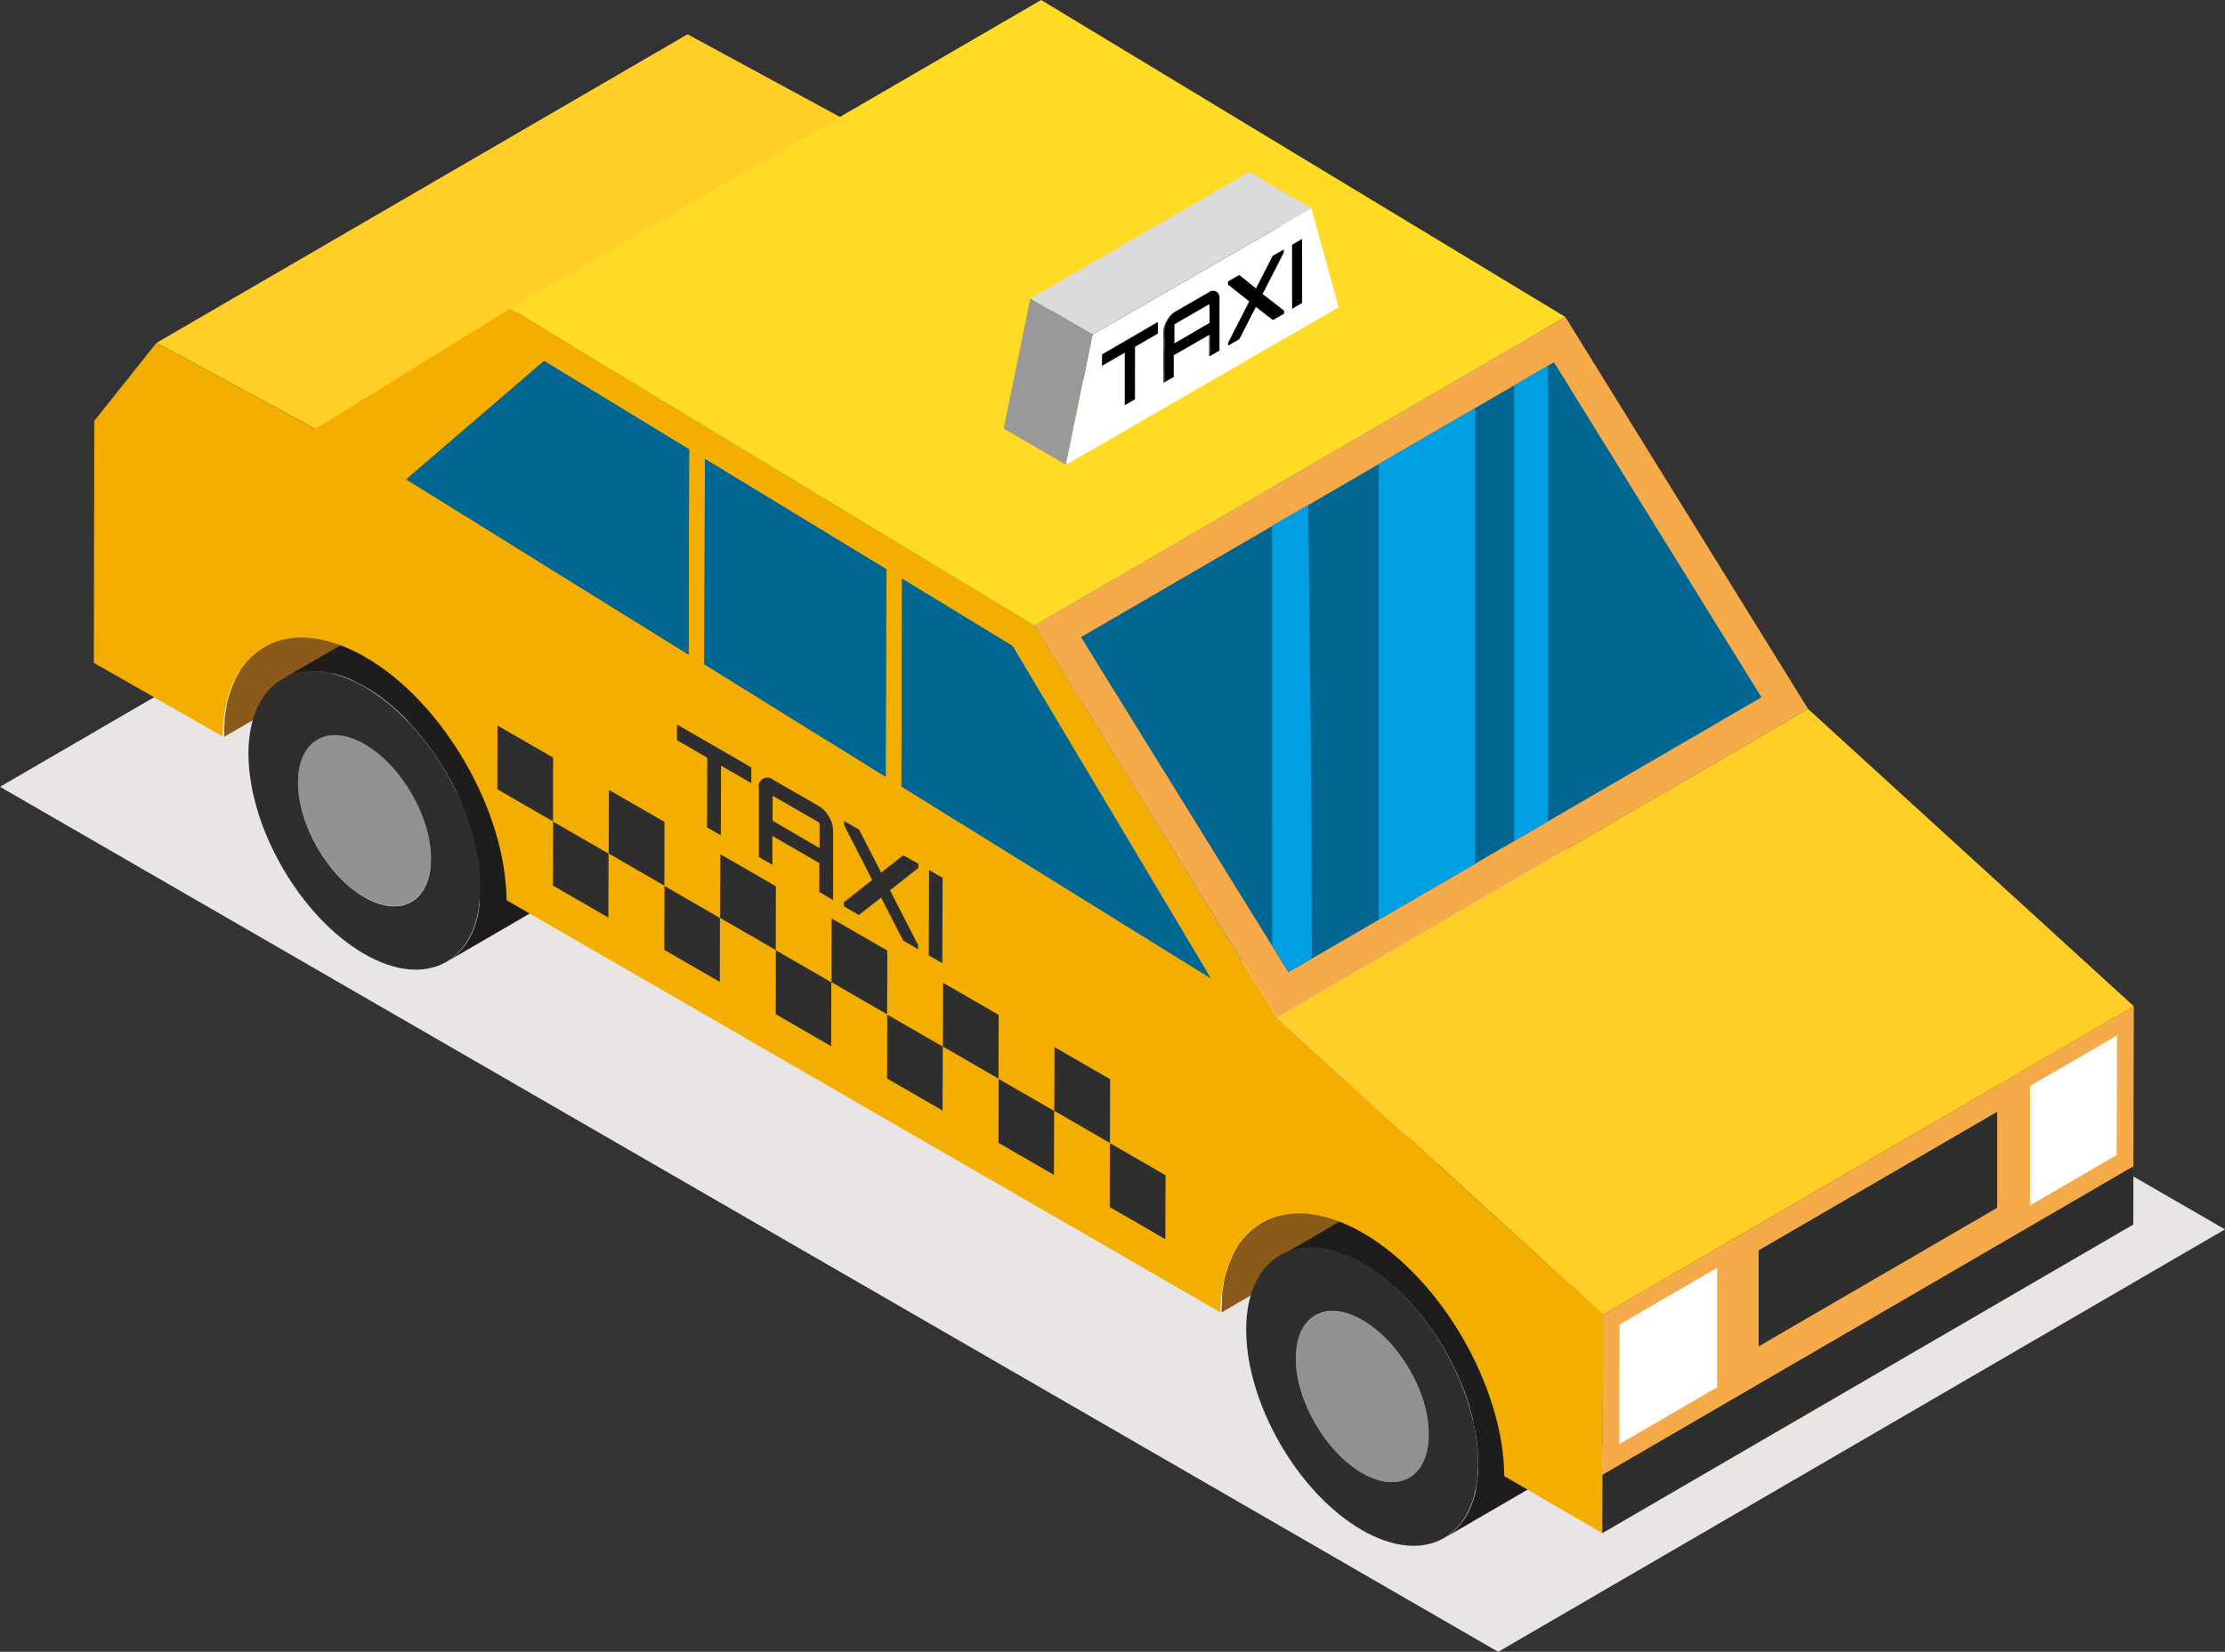 <svg xmlns="http://www.w3.org/2000/svg" xmlns:xlink="http://www.w3.org/1999/xlink" viewBox="0 0 308.25 228.82"><rect x="0" y="0" width="308.25" height="228.82" fill="#333333" stroke="none"/><defs><style>.cls-1{fill:none;}.cls-2{fill:#e9e5e4;}.cls-3{isolation:isolate;}.cls-4{fill:#8b5a19;}.cls-5{fill:#929293;}.cls-6{fill:#1f1d1b;}.cls-7{fill:#2f2e2f;}.cls-8{fill:#ffcf28;}.cls-9{fill:#292a78;}.cls-10{fill:#1e1a52;}.cls-11{fill:#0085bd;}.cls-12{fill:#0090ce;}.cls-13{fill:#26266e;}.cls-14{fill:#1e1b54;}.cls-15{fill:#009ee2;}.cls-16{fill:#f3ae00;}.cls-17{fill:#006792;}.cls-18{fill:#ffdb25;}.cls-19{fill:#f7aa49;}.cls-20{fill:#009fe3;}.cls-21{fill:#fff;}.cls-22{fill:#dbdbdb;}.cls-23{fill:#888;}.cls-24{fill:#b7b7b7;}.cls-25{fill:gray;}.cls-26{clip-path:url(#clip-path);}.cls-27{fill:#858585;}.cls-28{clip-path:url(#clip-path-2);}.cls-29{clip-path:url(#clip-path-3);}.cls-30{fill:#9e9e9e;}.cls-31{fill:#b8b8b8;}.cls-32{clip-path:url(#clip-path-4);}.cls-33{fill:#999;}</style><clipPath id="clip-path"><path class="cls-1" d="M160,35.42l8.62,5a1,1,0,0,1,.42.94l-8.62-5A1,1,0,0,0,160,35.42Z"/></clipPath><clipPath id="clip-path-2"><path class="cls-1" d="M167.49,40.53l-8.63-5a1,1,0,0,1,1.07-.11l8.62,5A1,1,0,0,0,167.49,40.53Z"/></clipPath><clipPath id="clip-path-3"><path class="cls-1" d="M160,35.42l8.62,5,0,0-8.62-5Z"/></clipPath><clipPath id="clip-path-4"><path class="cls-1" d="M161.24,45.86l-8.62-5a2.88,2.88,0,0,1,.43-1.47,3,3,0,0,1,1.06-1.12l8.62,5a3,3,0,0,0-1,1.11A2.9,2.9,0,0,0,161.24,45.86Z"/></clipPath></defs><g id="Warstwa_2" data-name="Warstwa 2"><g id="Layer_1" data-name="Layer 1"><polygon class="cls-2" points="0 108.99 207.56 228.82 308.25 170.3 100.7 50.47 0 108.99"/><g class="cls-3"><path class="cls-4" d="M34.9,90.93l-.36.34A10.76,10.76,0,0,0,33.19,93l0,.05a13.44,13.44,0,0,0-.68,1.25.43.43,0,0,0,0,.07h0a9.74,9.74,0,0,0-.48,1.14c-.05.11-.08.24-.12.36s-.07.2-.1.3-.09.24-.12.37c-.1.32-.18.65-.26,1,0,.08,0,.16-.05.23s0,.15,0,.23-.08.34-.11.52-.1.62-.14.94l0,.32a1.49,1.49,0,0,0,0,.21c0,.14,0,.27-.05.42s0,.61,0,.93,0,.48,0,.72l73.55-42.74c0-.72.05-1.41.12-2.08,0-.07,0-.14,0-.21.07-.62.16-1.21.28-1.78a1.7,1.7,0,0,0,0-.22c.12-.56.27-1.08.43-1.59l.1-.31a15.62,15.62,0,0,1,.6-1.5l0-.06a12.66,12.66,0,0,1,.73-1.31,10.19,10.19,0,0,1,1.36-1.68c.11-.12.23-.23.35-.34a9.21,9.21,0,0,1,1.67-1.27L36.57,89.66A9.32,9.32,0,0,0,34.9,90.93Z"/><path class="cls-5" d="M41.29,108.33c0,5.85,4.09,13,9.18,15.92s9.23.57,9.24-5.29-4.08-13-9.18-15.9S41.31,102.49,41.29,108.33Z"/><path class="cls-6" d="M66.48,124.85a13.87,13.87,0,0,1-.22,1.5l0,.19c-.1.46-.22.91-.35,1.34a2.09,2.09,0,0,1-.08.23c-.13.4-.28.78-.44,1.15l-.06.13a10.77,10.77,0,0,1-.64,1.16,8.85,8.85,0,0,1-1.11,1.37l-.3.29a8,8,0,0,1-1.36,1L135.45,90.5a7.42,7.42,0,0,0,1.35-1l.3-.29a7.9,7.9,0,0,0,1.11-1.38s0,0,0,0a10.45,10.45,0,0,0,.61-1.1s0,0,0,0l.06-.13c.11-.24.22-.48.31-.74s.09-.27.14-.4,0-.16.07-.24a1.72,1.72,0,0,0,.07-.21c.08-.27.15-.54.22-.82l.06-.3c0-.07,0-.13,0-.2l.06-.29c0-.25.08-.5.11-.77s0-.29,0-.44,0-.1,0-.15a1.1,1.1,0,0,0,0-.18c0-.25,0-.5.05-.76s0-.51,0-.78v0c0-.24,0-.49,0-.73s0-.51,0-.77a1.49,1.49,0,0,0,0-.21.76.76,0,0,0,0-.15l0-.43-.09-.78-.06-.42s0-.1,0-.16l0-.23c-.05-.27-.09-.54-.14-.81s-.09-.45-.14-.68v0a.36.36,0,0,1,0-.11c-.07-.28-.13-.56-.2-.84s-.15-.56-.22-.85-.17-.56-.25-.85l-.27-.83c-.09-.27-.18-.54-.28-.82l-.3-.78c-.1-.26-.2-.52-.31-.78l-.33-.77c-.12-.26-.23-.52-.36-.78s-.27-.56-.41-.85-.32-.64-.49-1-.52-.94-.8-1.41c-.38-.65-.77-1.28-1.19-1.9s-.67-1-1-1.45-.47-.63-.71-.94-.41-.51-.62-.76-.41-.49-.62-.73l-.63-.7c-.21-.23-.43-.46-.66-.68l-.67-.67c-.24-.23-.47-.45-.71-.66l-.72-.63c-.23-.2-.47-.39-.71-.58s-.47-.37-.71-.54l-.52-.37-.09-.06-.09-.07L125,53l-.68-.42-.16-.09-.51-.29-.66-.34-.14-.06,0,0-.48-.22-.65-.28c-.22-.08-.43-.17-.65-.24s-.43-.15-.64-.21l-.67-.19-.66-.14c-.23-.05-.47-.09-.7-.12l-.42,0-.15,0h-.15l-.75,0-.33,0H116a9.27,9.27,0,0,0-.92.14h0l-.19.05c-.31.08-.62.15-.92.26l-.07,0a8.06,8.06,0,0,0-1.23.57L39.11,94.06a8.61,8.61,0,0,1,1.23-.57c.32-.11.65-.2,1-.28l.19,0a7.87,7.87,0,0,1,1.2-.15L43,93a10,10,0,0,1,1.22,0h.15a14.36,14.36,0,0,1,4.55,1.29l.09.05c.52.24,1,.51,1.58.82s1.08.65,1.61,1l.09.06c.5.35,1,.72,1.47,1.12l0,0c.48.38.94.79,1.4,1.21l.06.05c.45.42.89.86,1.33,1.31l0,.05c.43.46.86.93,1.27,1.41l.06.06c.4.47.78.95,1.16,1.45a1.09,1.09,0,0,1,.13.17c.3.4.6.81.88,1.22l.31.44c.19.27.36.55.54.83s.43.67.63,1,.52.88.76,1.33a1.71,1.71,0,0,1,.13.23c.31.56.6,1.14.87,1.71,0,0,0,0,0,.08.28.59.54,1.19.79,1.79l0,.07q.36.87.66,1.74a.75.75,0,0,1,0,.16c.2.57.38,1.15.55,1.72l0,.12c.18.61.33,1.22.46,1.83h0c.14.61.25,1.21.34,1.81a.59.59,0,0,0,0,.14c.08.56.14,1.12.19,1.67a.81.81,0,0,0,0,.16c0,.59.07,1.17.06,1.74s0,1.2-.08,1.77C66.49,124.75,66.49,124.8,66.48,124.85Z"/><path class="cls-7" d="M34.42,104.36c0,10.21,7.15,22.63,16,27.76s16.1,1,16.13-9.19-7.14-22.62-16-27.74S34.45,94.17,34.42,104.36ZM59.71,119c0,5.86-4.14,8.23-9.24,5.29s-9.19-10.07-9.18-15.92,4.15-8.21,9.24-5.27S59.73,113.13,59.71,119Z"/><polygon class="cls-8" points="43.72 59.44 117.27 16.69 95.25 4.75 21.69 47.49 43.72 59.44"/><polygon class="cls-9" points="95.39 90.67 168.94 47.92 129.84 23.66 56.29 66.41 95.39 90.67"/><polygon class="cls-10" points="56.29 66.41 129.84 23.66 148.93 7.28 75.38 50.02 56.29 66.41"/><polygon class="cls-11" points="168.94 47.92 169.02 19.51 95.47 62.25 95.39 90.67 168.94 47.92"/><polygon class="cls-12" points="95.47 62.25 169.02 19.51 148.93 7.28 75.38 50.02 95.47 62.25"/><polygon class="cls-9" points="122.7 107.61 196.26 64.87 171.13 49.27 97.58 92.02 122.7 107.61"/><polygon class="cls-13" points="171.13 49.27 171.21 20.84 97.66 63.59 97.58 92.02 171.13 49.27"/><g class="cls-3"><path class="cls-14" d="M171.37,172.81l73.55-42.74a9.94,9.94,0,0,1,3.42-3.35l-73.55,42.74A10,10,0,0,0,171.37,172.81Z"/><path class="cls-4" d="M171.39,172.8h0c-.25.4-.48.82-.7,1.26l0,.06h0q-.25.56-.48,1.14l-.12.36-.1.3-.12.37c-.1.32-.18.65-.26,1,0,.07,0,.15-.05.22s0,.15,0,.23-.08.35-.11.53-.1.61-.14.93l0,.32c0,.07,0,.14,0,.21s0,.28,0,.42q0,.45-.06.93c0,.24,0,.48,0,.72l73.55-42.74q0-1.08.12-2.07a1.65,1.65,0,0,0,0-.21c.07-.62.17-1.21.28-1.79,0-.07,0-.15,0-.22.12-.56.26-1.08.42-1.59,0-.1.07-.2.1-.3a15.82,15.82,0,0,1,.6-1.51l.05-.07a10.37,10.37,0,0,1,4.1-4.59l-73.55,42.74A10,10,0,0,0,171.39,172.8Z"/></g><polygon class="cls-12" points="122.78 78.86 196.34 36.11 171.21 20.84 97.66 63.59 122.78 78.86"/><polygon class="cls-11" points="196.26 64.87 196.34 36.11 122.78 78.86 122.7 107.61 196.26 64.87"/><polygon class="cls-13" points="198.43 66.21 198.51 37.44 124.96 80.18 124.88 108.95 198.43 66.21"/><polygon class="cls-12" points="140.25 89.49 213.81 46.75 198.51 37.44 124.96 80.18 140.25 89.49"/><polygon class="cls-9" points="167.7 135.51 241.25 92.77 198.43 66.21 124.88 108.95 167.7 135.51"/><polygon class="cls-15" points="167.7 135.51 241.25 92.77 213.81 46.75 140.25 89.49 167.7 135.51"/><path class="cls-6" d="M204.71,204.65c-.06.52-.13,1-.22,1.5a1.29,1.29,0,0,0,0,.19,13.11,13.11,0,0,1-.35,1.34,2.25,2.25,0,0,1-.08.24c-.13.39-.28.78-.44,1.14l-.06.13a8.62,8.62,0,0,1-.64,1.16,8.85,8.85,0,0,1-1.11,1.37l-.3.3a8.31,8.31,0,0,1-1.35,1l73.55-42.75a7.42,7.42,0,0,0,1.35-1c.11-.09.21-.19.31-.29a8.49,8.49,0,0,0,1.11-1.38h0c.22-.35.42-.72.61-1.1l0-.05.05-.12c.11-.25.22-.49.31-.75s.09-.27.14-.4a2.25,2.25,0,0,1,.08-.24c0-.07,0-.13.07-.21.07-.26.15-.54.21-.82l.06-.3c0-.07,0-.13,0-.19l.06-.29c0-.26.08-.51.11-.77s0-.3.05-.45,0-.1,0-.15a1.1,1.1,0,0,0,0-.18c0-.25,0-.5,0-.76s0-.51,0-.78v0c0-.24,0-.48,0-.73s0-.51,0-.77l0-.36a.76.76,0,0,0,0-.15c0-.09,0-.18,0-.27,0-.26-.05-.53-.09-.79s-.07-.54-.11-.8v-.06c0-.25-.08-.5-.13-.76s-.11-.55-.17-.83c0-.1-.05-.2-.07-.3a1.16,1.16,0,0,1,0-.18l-.09-.36c-.07-.29-.14-.57-.22-.86s-.12-.41-.19-.62l0-.12,0-.1c-.08-.28-.17-.56-.27-.83h0c-2.46-7.37-7.61-14.49-13.66-18.33l0,0-.68-.41-.16-.1-.51-.28c-.22-.12-.44-.24-.66-.34l-.65-.31c-.22-.1-.43-.19-.65-.27l-.65-.25c-.21-.08-.43-.15-.64-.21l-.06,0,.06,0c-.22-.07-.45-.13-.67-.18l-.31-.07-.14,0-.21-.05c-.23-.05-.47-.08-.7-.12l-.42,0H256l-.15,0c-.25,0-.5,0-.75,0h-.57l-.26,0a6.94,6.94,0,0,0-.93.13h0l-.19.06a6.78,6.78,0,0,0-.91.25l-.07,0a7.75,7.75,0,0,0-1.24.57l-73.55,42.75a6.87,6.87,0,0,1,1.23-.57,8.07,8.07,0,0,1,1-.29l.19,0a7.87,7.87,0,0,1,1.2-.15h.25a10.16,10.16,0,0,1,1.23,0l.14,0a10.86,10.86,0,0,1,1.34.2l.14,0a17.17,17.17,0,0,1,4.74,1.92c6.65,3.84,12.34,11.77,14.77,19.79l0,.11c.19.62.35,1.23.49,1.85a.85.85,0,0,1,0,.17c.15.63.28,1.27.38,1.9v0c.1.64.18,1.27.23,1.89,0,.05,0,.11,0,.16.05.62.08,1.24.08,1.85s0,1.2-.09,1.77C204.72,204.55,204.71,204.6,204.71,204.65Z"/><path class="cls-16" d="M70.68,42.74l-27,16.7-22-11.95L13.06,58.3,13,91.82,30.83,102C31,89.72,39.77,84.8,50.57,91s19.51,21.26,19.61,33.7l98.87,57.08c.17-12.29,8.95-17.21,19.74-11s19.52,21.25,19.61,33.7L222,212.38l.09-30.24L176.93,141,143.3,86.65ZM95.39,90.67,56.29,66.4,75.38,50,95.47,62.25Zm27.31,16.94L97.58,92l.08-28.43,25.12,15.27Zm2.18,1.34L125,80.18l15.3,9.31,27.44,46Z"/><polygon class="cls-17" points="56.29 66.41 95.39 90.67 95.47 62.25 75.38 50.02 56.29 66.41"/><polygon class="cls-17" points="122.7 107.61 122.78 78.86 97.66 63.59 97.58 92.02 122.7 107.61"/><path class="cls-5" d="M179.52,188.13c0,5.85,4.08,13,9.18,15.92s9.22.57,9.24-5.28-4.11-13-9.18-15.9S179.53,182.3,179.52,188.13Z"/><polygon class="cls-17" points="124.88 108.95 167.7 135.51 140.25 89.49 124.96 80.18 124.88 108.95"/><polygon class="cls-18" points="143.3 86.65 216.86 43.91 144.24 0 70.68 42.74 143.3 86.65"/><path class="cls-7" d="M172.64,184.16c0,10.21,7.15,22.64,16,27.77s16.11,1,16.14-9.2-7.15-22.61-16-27.74S172.67,174,172.64,184.16Zm25.29,14.61c0,5.85-4.16,8.21-9.23,5.28s-9.2-10.07-9.18-15.92,4.14-8.21,9.24-5.26S198,192.93,197.93,198.77Z"/><polygon class="cls-19" points="176.94 140.95 250.49 98.21 216.86 43.91 143.3 86.65 176.94 140.95"/><polygon class="cls-17" points="178.5 134.68 244.03 96.59 215.29 50.18 149.76 88.26 178.5 134.68"/><path class="cls-20" d="M176.25,131l2.25,3.64,3.24-1.88c0-19.37-.28-45.42-.52-62.82l-5,2.89Z"/><polygon class="cls-20" points="214.45 113.79 214.45 50.67 209.76 53.39 209.76 116.51 214.45 113.79"/><path class="cls-20" d="M204.36,119.65V56.53L191,64.28V127.4Z"/><polygon class="cls-19" points="221.98 212.38 295.54 169.63 295.62 139.4 222.07 182.14 221.98 212.38"/><polygon class="cls-7" points="243.64 186.51 276.69 167.31 276.69 154.01 243.64 173.21 243.64 186.51"/><polygon class="cls-7" points="221.98 212.38 295.54 169.63 295.56 161.56 222 204.3 221.98 212.38"/><polygon class="cls-8" points="176.94 140.95 222.07 182.14 295.62 139.4 250.49 98.21 176.94 140.95"/></g><polygon class="cls-21" points="237.89 192.17 237.89 175.63 224.38 183.48 224.34 200.05 237.89 192.17"/><polygon class="cls-21" points="281.24 166.98 293.24 160 293.29 143.44 281.24 150.44 281.24 166.98"/><polygon class="cls-7" points="99.86 115.71 99.89 106.06 104.08 108.48 104.08 106.3 93.79 100.36 93.79 102.54 97.99 104.97 97.96 114.61 99.86 115.71"/><polygon class="cls-7" points="76.61 113.78 76.63 104.95 68.92 100.5 68.9 109.33 76.61 113.78"/><polygon class="cls-7" points="76.6 122.67 84.28 127.11 84.31 118.25 76.63 113.82 76.6 122.67"/><polygon class="cls-7" points="92.04 122.69 92.06 113.86 84.36 109.42 84.33 118.24 92.04 122.69"/><polygon class="cls-7" points="99.72 136.02 99.74 127.17 92.06 122.73 92.03 131.58 99.72 136.02"/><polygon class="cls-7" points="107.47 131.6 107.49 122.77 99.79 118.33 99.76 127.15 107.47 131.6"/><polygon class="cls-7" points="115.15 144.93 115.17 136.07 107.49 131.64 107.47 140.49 115.15 144.93"/><polygon class="cls-7" points="122.9 140.51 122.93 131.68 115.22 127.23 115.2 136.06 122.9 140.51"/><polygon class="cls-7" points="130.58 153.84 130.61 144.98 122.92 140.55 122.9 149.4 130.58 153.84"/><polygon class="cls-7" points="138.33 149.42 138.36 140.59 130.65 136.14 130.63 144.97 138.33 149.42"/><polygon class="cls-7" points="146.01 162.75 146.04 153.89 138.36 149.46 138.33 158.31 146.01 162.75"/><polygon class="cls-7" points="153.77 158.33 153.79 149.5 146.09 145.05 146.06 153.88 153.77 158.33"/><polygon class="cls-7" points="161.44 171.66 161.47 162.8 153.76 158.35 153.74 167.21 161.44 171.66"/><path class="cls-7" d="M115.42,124.69l0-9.54a3.92,3.92,0,0,0-.57-2,4,4,0,0,0-1.42-1.49l-6.3-3.63a1.21,1.21,0,0,0-2,1.13l0,9.55,1.88,1.09v-4l6.5,3.76v4Zm-8.38-11v-3.4l.11,0,6.29,3.63.1.16v3.41Z"/><polygon class="cls-7" points="127.23 119.66 125.15 118.47 122.08 120.88 119.02 114.93 116.95 113.73 116.95 114.31 120.83 121.9 116.92 124.98 116.92 125.56 118.99 126.75 122.07 124.34 125.12 130.29 127.19 131.49 127.19 130.91 123.3 123.33 127.22 120.24 127.23 119.66"/><polygon class="cls-7" points="130.55 133.43 130.59 121.6 128.71 120.52 128.67 132.34 130.55 133.43"/><g class="cls-3"><polygon class="cls-22" points="179 42.8 180.42 41.98 171.79 36.97 170.38 37.79 179 42.8"/><polygon class="cls-23" points="169.26 38.43 177.89 43.45 177.88 43.01 169.26 38 169.26 38.43"/><polygon class="cls-22" points="176.34 44.34 177.89 43.45 169.26 38.43 167.71 39.33 176.34 44.34"/><polygon class="cls-23" points="171.79 36.97 180.42 41.98 180.4 33.08 171.77 28.07 171.79 36.97"/><polygon points="167.71 39.33 176.34 44.34 174 42.53 165.38 37.51 167.71 39.33"/><polygon class="cls-24" points="171.7 47.02 174 42.53 165.38 37.51 163.08 42 171.7 47.02"/><polygon points="179 42.8 180.42 41.98 180.4 33.08 178.98 33.9 179 42.8"/><polygon points="170.38 37.79 179 42.8 178.98 33.9 170.35 28.89 170.38 37.79"/><polygon points="178.98 33.9 180.4 33.08 171.77 28.07 170.35 28.89 178.98 33.9"/><polygon class="cls-25" points="169.26 38 177.88 43.01 174.93 40.7 166.3 35.68 169.26 38"/><polygon class="cls-24" points="174.93 40.7 177.86 34.97 169.24 29.95 166.3 35.68 174.93 40.7"/><polygon class="cls-22" points="170.14 47.92 171.7 47.02 163.08 42 161.51 42.91 170.14 47.92"/><polygon class="cls-23" points="169.24 29.95 177.86 34.97 177.86 34.54 169.24 29.53 169.24 29.95"/><polygon points="161.51 42.91 170.14 47.92 170.14 47.48 161.51 42.47 161.51 42.91"/><polygon points="170.14 47.48 173.06 41.77 164.44 36.76 161.51 42.47 170.14 47.48"/><polygon points="176.31 35.44 177.86 34.54 169.24 29.53 167.68 30.43 176.31 35.44"/><polygon points="174 39.94 176.31 35.44 167.68 30.43 165.37 34.92 174 39.94"/><polygon class="cls-22" points="167.59 49.39 169.02 48.56 160.4 43.55 158.97 44.38 167.59 49.39"/><polygon class="cls-23" points="160.4 43.55 169.02 48.56 169 41.38 160.38 36.37 160.4 43.55"/><polygon points="158.97 44.38 167.59 49.39 167.59 46.4 158.96 41.39 158.97 44.38"/><polygon class="cls-25" points="165.37 34.92 174 39.94 171.68 38.12 163.05 33.1 165.37 34.92"/><polygon points="164.44 36.76 173.06 41.77 170.12 39.44 161.49 34.43 164.44 36.76"/><polygon points="170.14 47.92 171.7 47.02 174 42.53 176.34 44.34 177.89 43.45 177.88 43.01 174.93 40.7 177.86 34.97 177.86 34.54 176.31 35.44 174 39.94 171.68 38.12 170.11 39.02 170.12 39.44 173.06 41.77 170.14 47.48 170.14 47.92"/><polygon points="161.49 34.43 170.12 39.44 170.11 39.02 161.49 34 161.49 34.43"/><polygon points="170.11 39.02 171.68 38.12 163.05 33.1 161.49 34 170.11 39.02"/><polygon points="158.96 39.74 167.58 44.76 167.57 42.2 158.95 37.19 158.96 39.74"/><polygon class="cls-22" points="161.26 53.04 162.69 52.22 154.07 47.2 152.64 48.03 161.26 53.04"/><g class="cls-3"><g class="cls-26"><g class="cls-3"><path class="cls-27" d="M160,35.42a1,1,0,0,1,.42.95l8.62,5a1,1,0,0,0-.42-.94Z"/></g></g></g><g class="cls-3"><g class="cls-28"><g class="cls-3"><path d="M167.49,40.53l.23-.11-8.62-5a1.34,1.34,0,0,0-.24.12Z"/><path d="M167.72,40.42a.64.64,0,0,1,.18-.06l-8.63-5-.17.06Z"/><path d="M167.9,40.36l.12,0-8.62-5-.13,0Z"/><path d="M168,40.33h.11l-8.63-5h-.1Z"/><path d="M168.13,40.32h.09l-8.63-5h-.09Z"/><path d="M168.22,40.32h.08l-8.62-5h-.09Z"/><path d="M168.3,40.33l.09,0-8.63-5-.08,0Z"/><path d="M168.39,40.35l.08,0-8.63-5a.11.11,0,0,0-.08,0Z"/><path d="M168.47,40.38l.08,0-8.63-5-.08,0Z"/><polygon points="168.55 40.42 168.55 40.42 159.93 35.41 159.92 35.41 168.55 40.42"/></g></g></g><g class="cls-3"><g class="cls-29"><g class="cls-3"><path d="M168.55,40.42h0l-8.62-5h0Z"/><polygon points="168.57 40.43 168.58 40.44 159.96 35.42 159.95 35.42 168.57 40.43"/></g></g></g><polygon class="cls-30" points="167.5 42.16 167.57 42.2 158.95 37.19 158.87 37.15 167.5 42.16"/><polygon class="cls-23" points="154.07 47.2 162.69 52.22 162.69 49.23 154.06 44.22 154.07 47.2"/><polygon class="cls-22" points="162.69 49.23 167.59 46.4 158.96 41.39 154.06 44.22 162.69 49.23"/><polygon points="162.68 47.59 167.58 44.76 158.96 39.74 154.05 42.57 162.68 47.59"/><polygon class="cls-23" points="154.05 42.57 162.68 47.59 162.67 45.03 154.05 40.02 154.05 42.57"/><polygon class="cls-21" points="162.74 44.91 162.67 45.03 162.68 47.59 167.58 44.76 167.57 42.2 167.5 42.16 162.74 44.91"/><polygon class="cls-31" points="162.67 45.03 162.74 44.91 154.11 39.89 154.05 40.02 162.67 45.03"/><polygon class="cls-22" points="162.74 44.91 167.5 42.16 158.87 37.15 154.11 39.89 162.74 44.91"/><polygon class="cls-22" points="155.85 56.17 157.28 55.34 148.65 50.33 147.22 51.16 155.85 56.17"/><polygon points="152.64 48.03 161.26 53.04 161.24 45.86 152.62 40.85 152.64 48.03"/><polygon points="162.74 43.28 167.49 40.53 158.86 35.52 154.11 38.26 162.74 43.28"/><path d="M167.59,49.39l1.43-.83,0-7.18a1,1,0,0,0-.45-1,1,1,0,0,0-1.06.11l-4.76,2.75a3,3,0,0,0-1,1.11,2.9,2.9,0,0,0-.44,1.47l0,7.18,1.43-.82v-3l4.91-2.83Zm-4.91-1.8V45l.07-.12,4.75-2.75.08.05v2.55Z"/><g class="cls-3"><g class="cls-32"><g class="cls-3"><path d="M161.24,45.86c0-.11,0-.22,0-.32l-8.62-5a1.83,1.83,0,0,0,0,.33Z"/><path d="M161.26,45.54a1.55,1.55,0,0,1,0-.21l-8.63-5,0,.2Z"/><path d="M161.3,45.33a1.24,1.24,0,0,1,0-.16l-8.63-5,0,.16Z"/><path d="M161.34,45.17s0-.09,0-.14l-8.63-5a.74.74,0,0,1,0,.14Z"/><path d="M161.38,45s0-.08.05-.13l-8.63-5s0,.09-.05.13Z"/><path d="M161.43,44.9a.61.61,0,0,1,0-.12l-8.63-5c0,.05,0,.09,0,.13Z"/><path d="M161.48,44.78l.06-.13-8.63-5-.06.12Z"/><path d="M161.54,44.65a.83.83,0,0,1,.07-.13l-8.63-5s0,.09-.07.14Z"/><path d="M153,39.5l8.63,5a.54.54,0,0,1,.07-.13v0l-8.62-5v0Z"/><path d="M161.68,44.37l.09-.13-8.63-5-.08.14Z"/><path d="M161.77,44.24l.09-.13-8.63-5-.09.13Z"/><path d="M161.86,44.11,162,44l-8.62-5a1.13,1.13,0,0,0-.1.13Z"/><path d="M162,44l.12-.14-8.63-5a1.34,1.34,0,0,0-.11.14Z"/><path d="M162.07,43.84l.15-.17-8.63-5-.15.16Z"/><path d="M162.22,43.67a2.66,2.66,0,0,1,.51-.39l-8.62-5a2.78,2.78,0,0,0-.52.4Z"/></g></g></g><polygon class="cls-23" points="151.79 41.23 160.42 46.25 160.41 44.62 151.79 39.6 151.79 41.23"/><polygon class="cls-23" points="148.65 50.33 157.28 55.34 157.26 48.07 148.63 43.06 148.65 50.33"/><polygon class="cls-22" points="157.26 48.07 160.42 46.25 151.79 41.23 148.63 43.06 157.26 48.07"/><polygon points="147.22 51.16 155.85 56.17 155.83 48.9 147.2 43.88 147.22 51.16"/><polygon class="cls-22" points="152.67 50.72 155.83 48.9 147.2 43.88 144.04 45.71 152.67 50.72"/><polygon points="152.67 49.09 160.41 44.62 151.79 39.6 144.04 44.08 152.67 49.09"/><polygon points="144.04 45.71 152.67 50.72 152.67 49.09 144.04 44.08 144.04 45.71"/><polygon points="160.41 44.62 152.67 49.09 152.67 50.72 155.83 48.9 155.85 56.17 157.28 55.34 157.26 48.07 160.42 46.25 160.41 44.62"/><polygon class="cls-33" points="147.68 64.38 151.36 46.35 142.74 41.34 139.05 59.37 147.68 64.38"/><path class="cls-21" d="M147.68,64.38l37.77-21.81-3.77-13.73L151.36,46.35Zm32.72-31.3,0,8.9L179,42.8l0-8.9Zm-8.72,5L174,39.94l2.31-4.5,1.55-.9V35l-2.93,5.73,3,2.31v.44l-1.56.89L174,42.53,171.7,47l-1.56.9v-.44l2.92-5.71-2.95-2.33V39Zm-10,6.28a3,3,0,0,1,1-1.11l4.76-2.75a1,1,0,0,1,1.06-.11,1,1,0,0,1,.45,1l0,7.18-1.43.83v-3l-4.91,2.83v3l-1.43.82,0-7.18A2.9,2.9,0,0,1,161.68,44.39Zm-1.27.23v1.63l-3.16,1.82,0,7.27-1.43.83,0-7.27-3.16,1.82V49.09Z"/><polygon class="cls-22" points="151.36 46.35 181.68 28.84 173.05 23.83 142.74 41.34 151.36 46.35"/></g></g></g></svg>